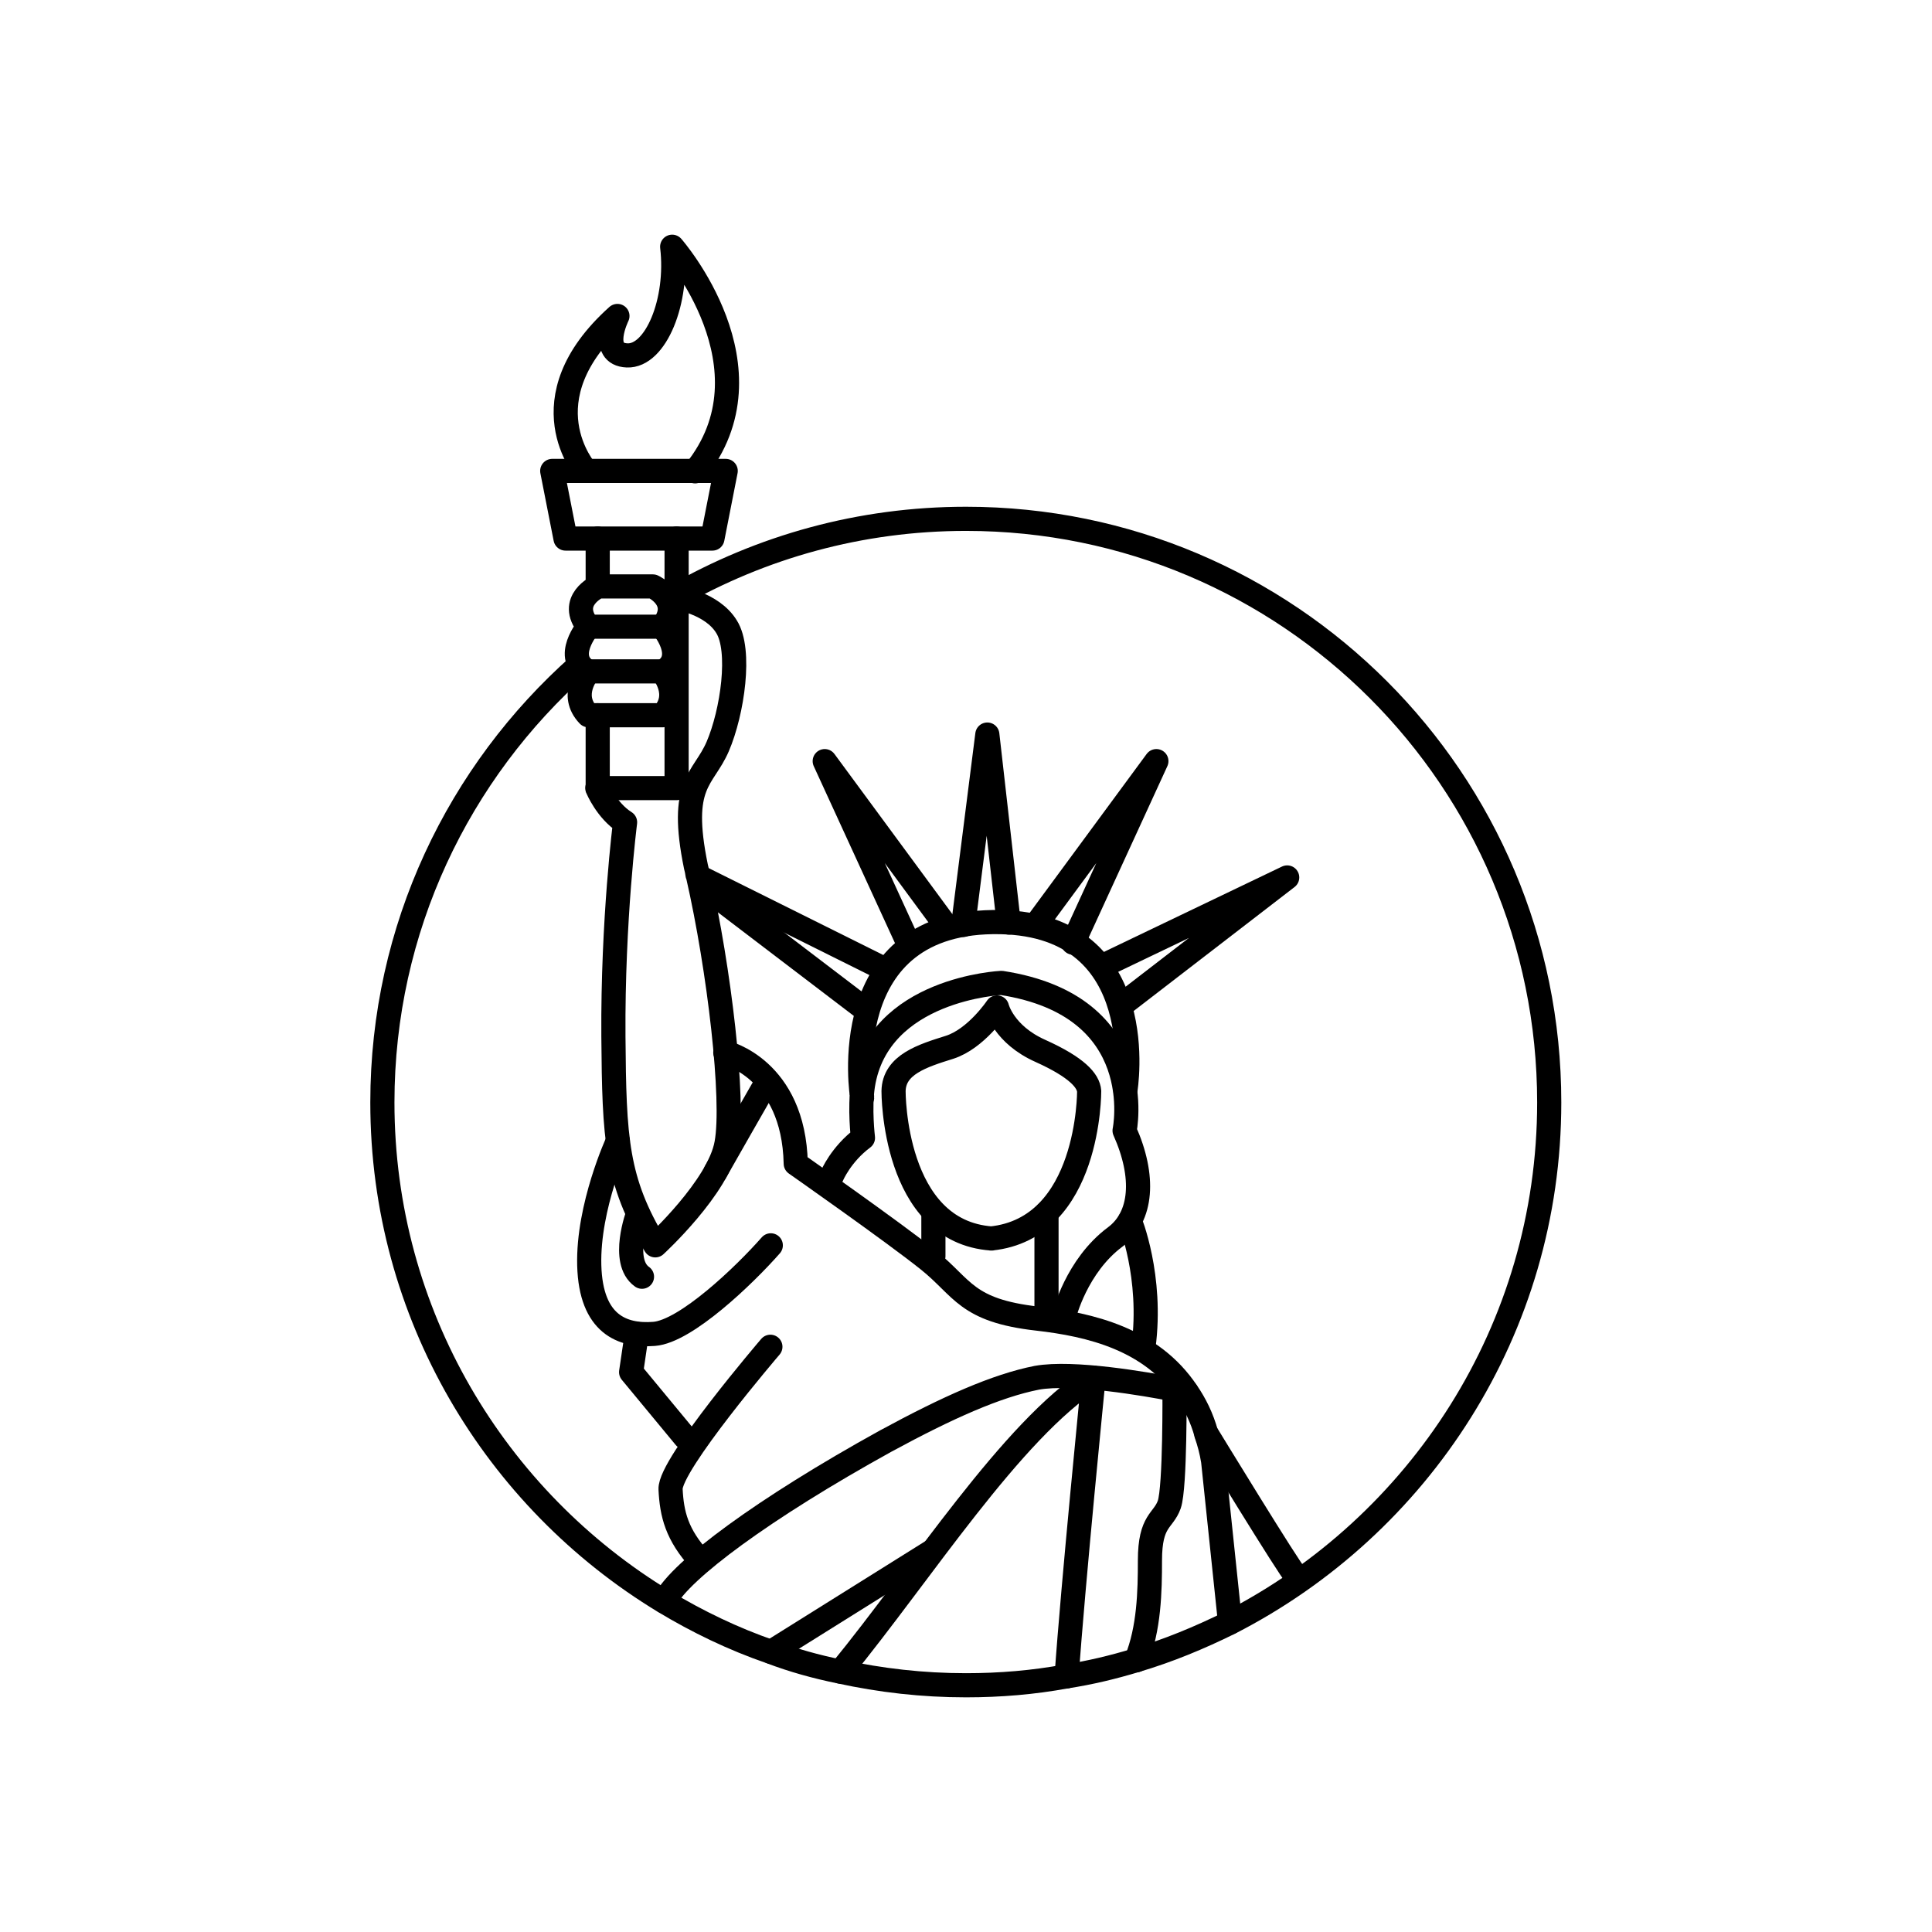 <?xml version="1.0" ?><svg style="enable-background:new 0 0 48 48;" version="1.1" viewBox="0 0 48 48" xml:space="preserve" xmlns="http://www.w3.org/2000/svg" xmlns:xlink="http://www.w3.org/1999/xlink"><style type="text/css">
	.st0{fill:none;stroke:#020202;stroke-width:0.5;stroke-linecap:round;stroke-linejoin:round;stroke-miterlimit:10;}
	.st1{fill:#020202;}
	.st2{fill:none;stroke:#202020;stroke-width:0.8;stroke-linecap:round;stroke-linejoin:round;stroke-miterlimit:10;}
	.st3{fill:#202020;}
	.st4{fill:none;stroke:#202020;stroke-width:0.6;stroke-linecap:round;stroke-linejoin:round;stroke-miterlimit:10;}
	.st5{fill:none;stroke:#000000;stroke-width:0.6;stroke-linecap:round;stroke-linejoin:round;stroke-miterlimit:10;}
	.st6{fill:none;stroke:#000000;stroke-width:0.7;stroke-linecap:round;stroke-linejoin:round;stroke-miterlimit:10;}
	.st7{fill:none;stroke:#020202;stroke-width:0.6;stroke-linecap:round;stroke-linejoin:round;stroke-miterlimit:10;}
	.st8{fill:none;stroke:#000000;stroke-width:0.4;stroke-linecap:round;stroke-linejoin:round;stroke-miterlimit:10;}
	.st9{fill:none;stroke:#000000;stroke-width:0.3;stroke-linecap:round;stroke-linejoin:round;stroke-miterlimit:10;}
	.st10{fill:none;stroke:#202020;stroke-width:0.4;stroke-linecap:round;stroke-linejoin:round;stroke-miterlimit:10;}
	.st11{fill:none;stroke:#020202;stroke-width:0.65;stroke-linecap:round;stroke-linejoin:round;stroke-miterlimit:10;}
	.st12{fill:none;stroke:#303030;stroke-width:0.65;stroke-linecap:round;stroke-linejoin:round;stroke-miterlimit:10;}
	.st13{fill:#303030;}
	.st14{fill:none;stroke:#303030;stroke-width:0.45;stroke-linecap:round;stroke-linejoin:round;stroke-miterlimit:10;}
	.st15{fill:none;stroke:#303030;stroke-width:0.5;stroke-linecap:round;stroke-linejoin:round;stroke-miterlimit:10;}
	.st16{fill:none;stroke:#000000;stroke-width:0.35;stroke-linecap:round;stroke-linejoin:round;stroke-miterlimit:10;}
	.st17{fill:none;stroke:#303030;stroke-width:0.4;stroke-linecap:round;stroke-linejoin:round;stroke-miterlimit:10;}
</style><g id="Padding__x26__Artboard"/><g id="Icons"><g><path class="st5" d="M14.56,11.7c0,0-1.55-1.76,0.78-3.85c0,0-0.47,0.95,0.24,0.98c0.71,0.03,1.28-1.35,1.12-2.7    c0,0,2.64,3.01,0.57,5.58"/><polyline class="st5" points="18.03,11.7 17.7,13.38 14.05,13.38 13.72,11.7 18.03,11.7   "/><g><path class="st5" d="M16.22,14.57c0,0,0.76,0.35,0.24,1c0,0,0.65,0.77,0,1.12c0,0,0.49,0.57,0,1.08h-1.84     c-0.49-0.51,0-1.08,0-1.08c-0.65-0.35,0-1.12,0-1.12c-0.53-0.65,0.24-1,0.24-1H16.22z"/><line class="st5" x1="14.61" x2="16.45" y1="15.57" y2="15.57"/><line class="st5" x1="14.61" x2="16.45" y1="16.68" y2="16.68"/></g><line class="st5" x1="14.85" x2="14.85" y1="14.57" y2="13.38"/><polyline class="st5" points="14.85,17.77 14.85,19.58 16.81,19.58 16.81,13.38   "/><path class="st5" d="M14.84,19.58c0,0,0.23,0.56,0.69,0.85c0,0-0.31,2.42-0.29,5.32c0.02,2.55,0.07,3.58,1.04,5.19    c0,0,1.58-1.45,1.77-2.53c0.2-1.08-0.18-4.34-0.71-6.66c0-0.01,0-0.01-0.01-0.02c-0.01-0.07-0.02-0.13-0.04-0.2    c-0.43-2.09,0.18-2.15,0.54-2.98c0.37-0.86,0.59-2.4,0.22-2.98c-0.36-0.59-1.24-0.72-1.24-0.72"/><path class="st5" d="M15.35,28.35c0,0-0.75,1.62-0.71,3.09s0.83,1.76,1.61,1.7c0.79-0.06,2.25-1.46,2.9-2.2"/><path class="st5" d="M15.85,30.16c0,0-0.44,1.18,0.1,1.56"/><path class="st5" d="M17.78,29.11c0.03-0.06,1.17-2.05,1.17-2.05"/><polyline class="st5" points="15.82,33.14 15.68,34.09 17.02,35.71   "/><path class="st5" d="M19.14,33.46c0,0-2.51,2.93-2.48,3.54s0.15,1.13,0.74,1.77"/><line class="st5" x1="23.14" x2="19.16" y1="38.55" y2="41.04"/><path class="st5" d="M16.51,39.79c0.01-0.01,0.02-0.02,0.02-0.04c0.39-0.74,2.42-2.26,5.48-3.95c1.53-0.83,2.74-1.37,3.75-1.57    c0.9-0.16,2.69,0.15,3.41,0.29c0.2,0.04,0.31,0.06,0.31,0.06"/><path class="st5" d="M26.5,41.65c0.15-2.2,0.67-7.42,0.67-7.42c-2.05,1.32-4.26,4.82-6.29,7.3"/><path class="st5" d="M29.97,35.61c0,0,2.1,3.44,2.22,3.53"/><path class="st5" d="M29.18,34.52c0,0,0.02,2.43-0.13,2.86c-0.15,0.42-0.48,0.38-0.48,1.39c0,0.77-0.02,1.69-0.34,2.48"/><path class="st5" d="M30.56,40.31l-0.42-4.01c-0.04-0.25-0.1-0.47-0.17-0.67c0.01-0.01,0-0.01,0-0.01    c-0.11-0.4-0.28-0.74-0.48-1.03c-0.88-1.32-2.4-1.68-3.72-1.83c-1.77-0.2-1.84-0.76-2.7-1.45c-0.86-0.69-3.3-2.4-3.3-2.4    c-0.05-2.36-1.75-2.76-1.75-2.76"/><g><g><g><path class="st5" d="M24.62,30.77c2.46-0.25,2.44-3.66,2.44-3.66c-0.02-0.26-0.3-0.59-1.21-1c-0.92-0.41-1.08-1.08-1.08-1.08       s-0.52,0.78-1.18,0.99c-0.67,0.21-1.38,0.43-1.39,1.09c0,0-0.02,3.49,2.44,3.66"/></g><path class="st5" d="M26.44,32.68c0,0,0.3-1.23,1.27-1.95c0.67-0.5,0.74-1.5,0.23-2.64c0,0,0.65-3.1-3.06-3.67      c0,0-3.06,0.14-3.44,2.54c-0.09,0.57,0,1.31,0,1.31c-0.55,0.41-0.77,0.94-0.77,0.94"/><path class="st5" d="M21.42,27.26c0,0.01-0.74-4.44,3.44-4.35c3.79,0.08,3.1,4.18,3.1,4.18"/><g><polyline class="st5" points="27.84,24.99 31.98,21.8 27.39,24      "/><polyline class="st5" points="26.66,23.42 28.73,18.91 25.77,22.93      "/></g><g><line class="st5" x1="21.82" x2="17.4" y1="24" y2="21.8"/><line class="st5" x1="21.38" x2="17.43" y1="24.99" y2="21.98"/><polyline class="st5" points="22.56,23.42 20.49,18.91 23.45,22.93      "/></g><polyline class="st5" points="25.06,22.92 24.53,18.25 23.93,22.98     "/></g><line class="st5" x1="26" x2="26" y1="30.14" y2="32.57"/><line class="st5" x1="23.19" x2="23.19" y1="30.14" y2="31.21"/><path class="st5" d="M28.07,30.33c0,0,0.57,1.38,0.34,3.13"/></g><path class="st5" d="M16.78,14.81c2.13-1.22,4.59-1.92,7.22-1.92c8,0,14.49,6.49,14.49,14.5c0,5.64-3.23,10.52-7.94,12.93    c-0.75,0.37-1.52,0.69-2.33,0.93c-0.56,0.17-1.14,0.31-1.73,0.4c-0.81,0.15-1.64,0.22-2.49,0.22c-1.08,0-2.12-0.12-3.13-0.34    c-0.59-0.12-1.17-0.28-1.72-0.49c-0.93-0.32-1.82-0.75-2.65-1.25c-4.19-2.54-7-7.14-7-12.4c0-4.33,1.9-8.21,4.9-10.87"/></g></g></svg>